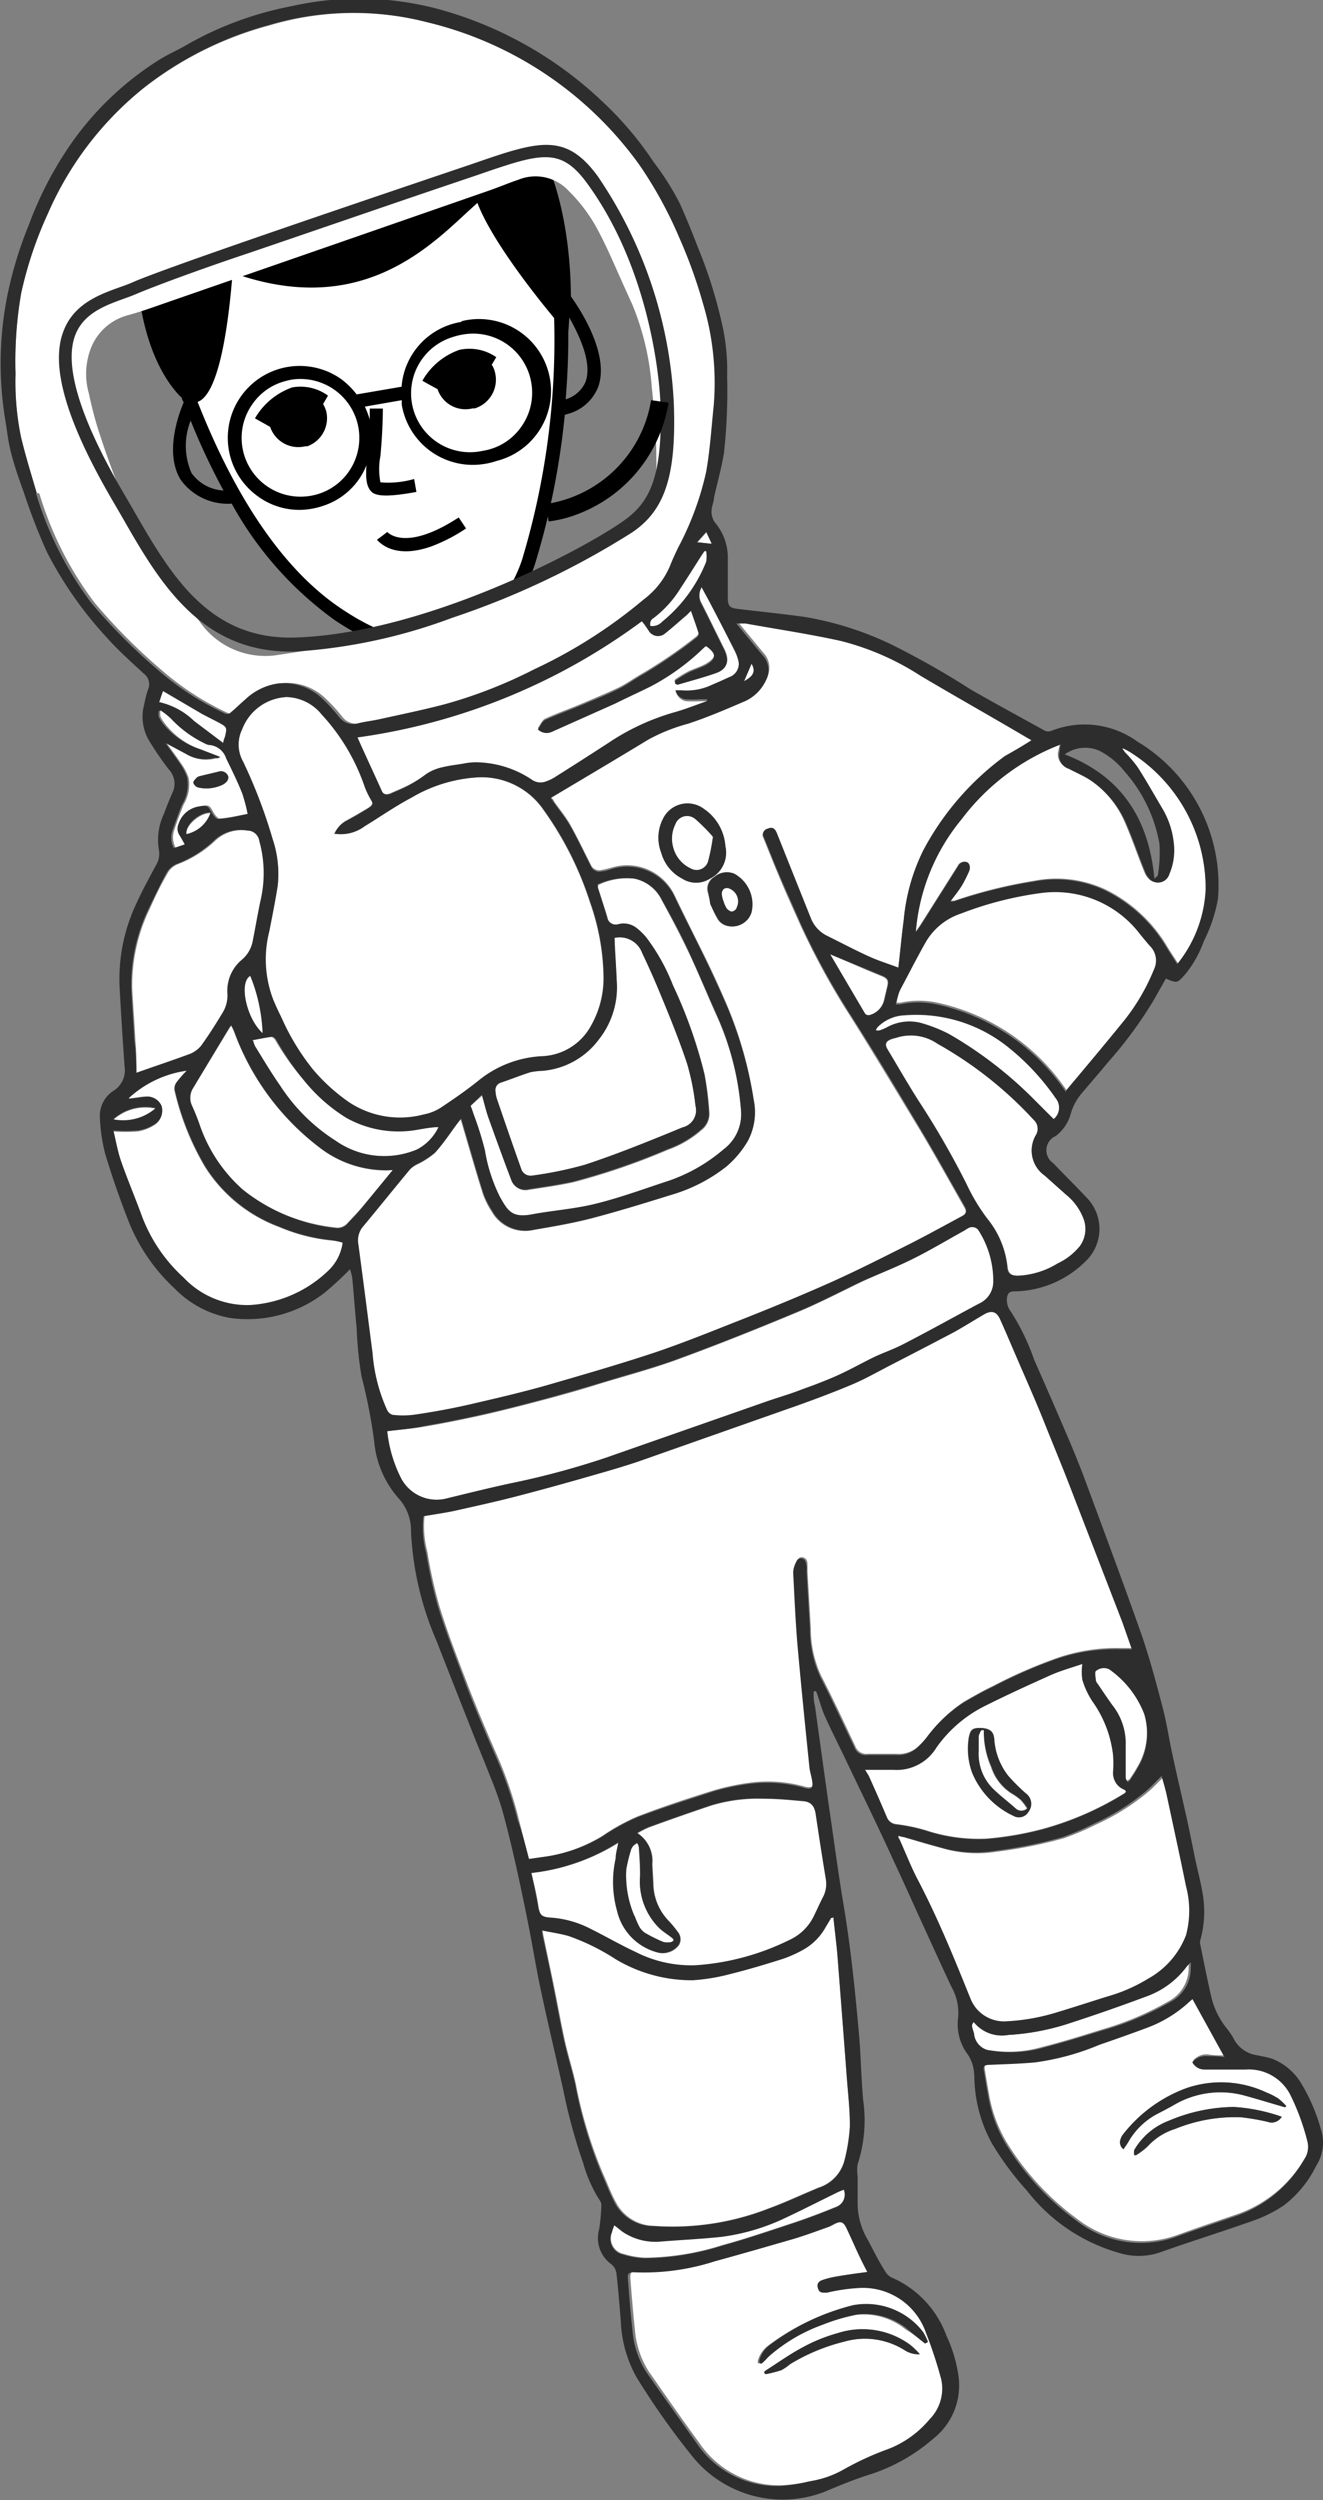 <svg id="Слой_1" data-name="Слой 1" xmlns="http://www.w3.org/2000/svg" viewBox="0 0 75.71 143.07"><rect x="0" y="0" width="75.71" height="143.07" fill="#808080" stroke="none"/><defs><style>.cls-1{fill:none;stroke:#525252;stroke-miterlimit:10;stroke-width:0.75px;}.cls-2{fill:#fff;}.cls-3{fill:#2d2d2d;}</style></defs><path class="cls-1" d="M32.18,17.86" transform="translate(-14.59 -13.72)"/><path class="cls-2" d="M22.86,27.58S25.59,43.31,33.94,48.9s10.9-3.09,10.9-3.09,4.49-13.21-.29-24.28S20.92,16.36,22.86,27.58Z" transform="translate(-14.59 -13.72)"/><path d="M39.24,45c-2.19.76-3-.33-3.08-.39l.6-.45-.3.23.29-.23s1,1.19,4.09-.83l.42.63A9.51,9.51,0,0,1,39.24,45Z" transform="translate(-14.59 -13.72)"/><path d="M41,32.14a4.07,4.07,0,0,0-3.43,3.71L35,36.29a4.56,4.56,0,0,0-.85-.85,4.11,4.11,0,1,0-4.82,6.67,4,4,0,0,0,3.06.73,4.35,4.35,0,0,0,.71-.18,4,4,0,0,0,2-1.47,3.91,3.91,0,0,0,.46-.85c-.05.78,0,1.24.3,1.53s1.14.26,2.56,0l-.13-.74a5.33,5.33,0,0,1-1.93.19,4,4,0,0,1,0-1.51c.06-.66.13-1.56.14-2.71h-.75c0,.22,0,.42,0,.63a5.4,5.4,0,0,0-.28-.74l2.11-.37c0,.08,0,.16,0,.25a4.12,4.12,0,0,0,4.72,3.4,4.2,4.2,0,0,0,.7-.17,4.12,4.12,0,0,0-2-8Zm-5.89,6.1a3.39,3.39,0,0,1-.59,2.51,3.34,3.34,0,0,1-2.2,1.35,3.37,3.37,0,0,1-3.86-2.79,3.34,3.34,0,0,1,.6-2.5,3.29,3.29,0,0,1,1.62-1.21,4.74,4.74,0,0,1,.57-.15,3.37,3.37,0,0,1,3.86,2.79ZM45,35.66a3.35,3.35,0,0,1-.6,2.51,3.3,3.3,0,0,1-2.19,1.35A3.37,3.37,0,0,1,40.52,33a3.77,3.77,0,0,1,.58-.14A3.37,3.37,0,0,1,45,35.66Z" transform="translate(-14.59 -13.72)"/><path d="M31.31,35.89a4,4,0,0,0-2.13,1.77l.87.49,0,0a1.7,1.7,0,0,0,2,1.11l.12,0a1.71,1.71,0,0,0,1.09-2,2,2,0,0,0-.18-.42l.28-.48A2.67,2.67,0,0,0,31.31,35.89Z" transform="translate(-14.59 -13.72)"/><path d="M40.88,33.74a3.92,3.92,0,0,0-2.12,1.77l.43.24h0l.44.24,0,0a1.68,1.68,0,0,0,2,1.1l.13,0A1.72,1.72,0,0,0,42.91,35h0a1.38,1.38,0,0,0-.18-.41l0,0,.26-.43A2.69,2.69,0,0,0,40.88,33.74Z" transform="translate(-14.59 -13.72)"/><path d="M45,21.29c-3.71-7.08-10.19-7.46-15-5.45s-9.07,7-7.62,11.81c-.06,3.81.85,7,2.51,8.74l.1.08c0,.09.07.18.11.28-.26.61-1.13,2.89-.16,4.44a3.32,3.32,0,0,0,2.91,1.35,20.17,20.17,0,0,0,5.9,6.67c2.69,1.8,5.1,2.36,7.15,1.64l.06,0c3.12-1.13,4.22-4.77,4.26-4.9a43.76,43.76,0,0,0,1.69-8.49l.2-.06a2.58,2.58,0,0,0,1.72-1.56c.65-1.87-1.07-4.46-1.57-5.16C47.25,28.77,47,24.48,45,21.29ZM25.55,40.79a3.88,3.88,0,0,1-.05-3,38.26,38.26,0,0,0,1.88,4A2.4,2.4,0,0,1,25.55,40.79ZM44.48,45.7s-1,3.42-3.79,4.42l-.06,0c-1.82.64-4,.11-6.48-1.55C30.28,46,27.63,41.12,25.9,36.72h0c1.25-.45,1.78-4.56,2-7.39,7,2.51,10.93-1.15,13.32-3.37l.69-.63c.94,2.49,4.24,6.41,4.39,6.59l0,0A43.57,43.57,0,0,1,44.48,45.7ZM48.1,35.57a1.79,1.79,0,0,1-1.14,1c.1-1.2.16-2.47.15-3.79l0,0,.06-.89C47.78,33,48.48,34.48,48.1,35.57Z" transform="translate(-14.59 -13.72)"/><path class="cls-2" d="M44.86,120.1c-.2-.77-.39-1.53-.58-2.28A22.54,22.54,0,0,0,43,114.09c-.57-1.3-1.12-2.6-1.63-3.92-.58-1.51-1.16-3-1.64-4.56a26.84,26.84,0,0,1-.68-3.08,5.72,5.72,0,0,1-.16-2.11c.56-.1,1.15-.18,1.73-.3,1.2-.27,2.4-.53,3.59-.84,1.49-.38,3-.8,4.47-1.23.84-.24,1.67-.48,2.5-.76q4.26-1.46,8.52-3c1.21-.42,2.42-.87,3.6-1.36.78-.32,1.52-.74,2.27-1.13,1.24-.64,2.48-1.28,3.71-1.93.57-.31,1.13-.66,1.69-1s.72-.17.92.28c.3.66.58,1.33.87,2,.55,1.28,1.11,2.56,1.64,3.85s1,2.47,1.49,3.72c1,2.59,2,5.18,3,7.77.19.49.35,1,.54,1.54-.25,0-.46,0-.66,0a10.34,10.34,0,0,0-3.7.57,28,28,0,0,0-3.64,1.59c-.57.27-1.13.59-1.68.91a8.35,8.35,0,0,0-2.1,2,4.77,4.77,0,0,1-.53.57,1.64,1.64,0,0,1-1.23.41c-.54,0-1.08,0-1.62,0a.68.68,0,0,1-.74-.45c-.64-1.34-1.26-2.69-1.94-4a6.43,6.43,0,0,1-.6-2.73c-.06-1.09-.13-2.19-.19-3.28,0-.11,0-.23,0-.33s0-.33-.15-.4a.28.28,0,0,0-.44.13,1.38,1.38,0,0,0-.18.61c.07,1.37.13,2.73.24,4.09.21,2.36.45,4.72.69,7.07,0,.27.11.53.16.8s0,.48-.43.38a7.82,7.82,0,0,0-3.08-.25,13.27,13.27,0,0,0-2.17.45c-1.46.45-2.91.93-4.34,1.48a11.57,11.57,0,0,0-2,1.1A8.79,8.79,0,0,1,45.61,120Z" transform="translate(-14.59 -13.72)"/><path class="cls-2" d="M73.65,56.06c-.54.35-1.07.65-1.56,1a15.94,15.94,0,0,0-4.66,5.37,11.13,11.13,0,0,0-1.13,4c-.12.9-.2,1.8-.31,2.74-.55-.21-1.11-.38-1.64-.62-.82-.37-1.61-.79-2.42-1.19a1.9,1.9,0,0,1-.94-1L59.08,61.6a2.44,2.44,0,0,0-.1-.24c-.12-.23-.27-.27-.52-.16a.32.32,0,0,0-.19.47c.28.68.55,1.38.84,2.06.41,1,.84,1.94,1.27,2.9a42.39,42.39,0,0,0,2.9,5.29c1.36,2.16,2.67,4.35,4,6.54.85,1.43,1.66,2.89,2.48,4.33.15.26.12.42-.13.56-1,.54-2,1.09-3,1.6-1.56.78-3.13,1.57-4.73,2.29s-3.3,1.41-5,2.08-3.2,1.28-4.82,1.83c-2,.67-4,1.27-6.09,1.85-1.53.44-3.09.8-4.65,1.16-1,.23-2.06.42-3.11.57a5,5,0,0,1-1.22,0,.54.54,0,0,1-.3-.28,9.67,9.67,0,0,1-.83-3.26c-.27-2.07-.53-4.14-.81-6.21a1.26,1.26,0,0,1,.29-1.06c.9-1.08,1.78-2.18,2.68-3.26a1.5,1.5,0,0,1,.43-.3,4.65,4.65,0,0,0,1-.65c.47-.52.86-1.11,1.28-1.68l.2-.25c.43,1.45.83,2.87,1.27,4.27a4.75,4.75,0,0,0,.5,1,2.19,2.19,0,0,0,2.4,1.06c1.11-.19,2.22-.38,3.3-.66,1.52-.4,3-.86,4.52-1.33a9.13,9.13,0,0,0,3.21-1.67A5.64,5.64,0,0,0,57.39,79a3.49,3.49,0,0,0,.33-2.39,22.75,22.75,0,0,0-1.57-5.48c-.43-1-.89-2-1.35-2.92s-1.1-2.2-1.63-3.31a3,3,0,0,0-3.48-1.56c-.22.06-.44.12-.66.16a.52.52,0,0,1-.63-.3c-.39-.77-.76-1.55-1.18-2.3-.27-.47-.62-.89-.93-1.33,0-.08-.11-.15-.19-.26,1.88-1.12,3.74-2.22,5.58-3.34A10.17,10.17,0,0,1,54,55c1.13-.37,2.22-.84,3.31-1.31a2.44,2.44,0,0,0,1.16-1.17,1.24,1.24,0,0,0-.2-1.45l-1.49-1.81c.21,0,.37,0,.52,0,1.82.32,3.65.59,5.46,1a15.25,15.25,0,0,1,4.57,2c2,1.19,4,2.35,6.07,3.53ZM52.43,62.52A2.38,2.38,0,0,0,53.63,64a1.48,1.48,0,0,0,1.59,0,1.66,1.66,0,0,0,.88-1.86A2.82,2.82,0,0,0,54.86,60a1.56,1.56,0,0,0-2.35.66A2.36,2.36,0,0,0,52.43,62.52Zm2.8,2.92c.14.29.24.53.36.77a.87.87,0,0,0,.63.5,1.15,1.15,0,0,0,1.34-.78,2,2,0,0,0-1-2.22,1.09,1.09,0,0,0-1.11.19.77.77,0,0,0-.38.82C55.15,65,55.2,65.24,55.23,65.44Z" transform="translate(-14.59 -13.72)"/><path class="cls-2" d="M16.69,41.93c-.31-1.06-.64-2.12-.9-3.19a15.68,15.68,0,0,1-.31-3.62,22.87,22.87,0,0,1,.32-4.6,22.32,22.32,0,0,1,1.54-4.59,18.84,18.84,0,0,1,5.48-7.17A20.05,20.05,0,0,1,30,15.18,16.92,16.92,0,0,1,39.07,15a21,21,0,0,1,12.16,8.15,23.76,23.76,0,0,1,2.28,4.17,28,28,0,0,1,1.35,3.75A15.74,15.74,0,0,1,55.47,37c-.13,1.25-.21,2.52-.43,3.76a17,17,0,0,1-1.46,4.33c-.17.36-.34.72-.48,1.08A4.67,4.67,0,0,1,51.61,48a28.28,28.28,0,0,1-6.27,4,27,27,0,0,1-5.12,2c-1.26.33-2.53.59-3.8.87-.41.09-.83.13-1.23.24a1,1,0,0,1-1-.36,9.85,9.85,0,0,0-1-1.09,3.17,3.17,0,0,0-2.63-.83,3.43,3.43,0,0,0-1.77.91c-.28.24-.55.51-.84.75a.32.32,0,0,1-.26.06,16,16,0,0,1-3.38-2.09,33.13,33.13,0,0,1-4.3-4.24,19.73,19.73,0,0,1-3.11-6.07,1.59,1.59,0,0,0-.07-.2Zm23.56,7.24a35.26,35.26,0,0,0,5.08-2.1c1.44-.73,2.84-1.55,4.23-2.4A5.06,5.06,0,0,0,52.15,40c0-1.37-.11-2.74-.26-4.1a15.23,15.23,0,0,0-1.13-4.79c-.17-.36-.33-.73-.5-1.1-.45-1-.87-2-1.36-2.94a9.27,9.27,0,0,0-1.78-2.44A2.58,2.58,0,0,0,44.27,24c-.54.18-1.08.41-1.62.6l-8.17,2.84-10,3.47c-.87.3-1.73.62-2.61.86a3.12,3.12,0,0,0-2.06,1.83,4.08,4.08,0,0,0-.13,2.65,21.11,21.11,0,0,0,.66,2.45c.37,1.13.78,2.25,1.24,3.36.28.7.67,1.36,1,2a10.52,10.52,0,0,0,.62,1.26C24.12,46.68,25,48,26,49.27a4.57,4.57,0,0,0,4.55,1.92c1.11-.16,2.22-.35,3.33-.54.88-.15,1.78-.28,2.65-.48C37.74,49.87,39,49.5,40.25,49.17Z" transform="translate(-14.59 -13.72)"/><path class="cls-2" d="M33.75,61.43A2.27,2.27,0,0,0,35.43,61c.9-.55,1.77-1.16,2.7-1.65A8.4,8.4,0,0,1,42,58.2a4.3,4.3,0,0,1,3.69,1.88,19.05,19.05,0,0,1,2.66,5.29,13.36,13.36,0,0,1,.77,4.25,5.53,5.53,0,0,1-.72,2.81,3.35,3.35,0,0,1-2.83,1.75,6.23,6.23,0,0,0-3.62,1.4c-.7.55-1.44,1.07-2.19,1.57a2.77,2.77,0,0,1-.93.36,5.29,5.29,0,0,1-4.29-.7A10.65,10.65,0,0,1,32.47,75a13.34,13.34,0,0,1-1.82-3c-.16-.34-.32-.68-.46-1A6.46,6.46,0,0,1,30,67c.17-.87.34-1.73.48-2.6a6.25,6.25,0,0,0-.29-2.68,29.28,29.28,0,0,0-1.69-4.43,2,2,0,0,1-.05-1.86A2.86,2.86,0,0,1,31,53.6a2.67,2.67,0,0,1,2,1,11.59,11.59,0,0,1,2.49,4.1,4.89,4.89,0,0,0,.35.73c.1.2.07.36-.17.51s-.79.47-1.19.69A1.47,1.47,0,0,0,33.75,61.43Z" transform="translate(-14.59 -13.72)"/><path class="cls-2" d="M62.28,123.42c.07.69.16,1.39.22,2.09q.28,3.58.55,7.16c.07.91.18,1.81.17,2.71a10.19,10.19,0,0,1-.32,2,2.22,2.22,0,0,1-1.44,1.51c-1,.4-1.9.84-2.88,1.2a15.11,15.11,0,0,1-6.59,1,2.5,2.5,0,0,1-2.12-1.29c-.31-.55-.53-1.16-.79-1.74A25.45,25.45,0,0,1,47.55,133c-.19-.88-.47-1.74-.66-2.62s-.4-2.05-.61-3.07-.38-1.81-.57-2.72a4,4,0,0,1-.07-.42c.54.11,1,.18,1.53.32a12.53,12.53,0,0,1,2.65,1.3A8.47,8.47,0,0,0,54.28,127a11.28,11.28,0,0,0,2.08-.34c1-.26,2.09-.58,3.12-.9a7.28,7.28,0,0,0,1.14-.52,3.27,3.27,0,0,0,1.25-1.28l.32-.53Z" transform="translate(-14.59 -13.72)"/><path class="cls-2" d="M64.33,143.72c-.6.08-1.18.15-1.75.24a4.67,4.67,0,0,0-.74.17c-.3.08-.38.24-.3.5s.19.29.51.24a10.58,10.58,0,0,1,1.85-.27,3.81,3.81,0,0,1,3.82,2.57,24.87,24.87,0,0,1,.87,2.65,2.5,2.5,0,0,1-.67,2.3,5.82,5.82,0,0,1-2.45,1.73A16.23,16.23,0,0,0,63,155a5.92,5.92,0,0,1-2,.69,8.94,8.94,0,0,1-1.7.25,5.51,5.51,0,0,1-4.7-2.44c-1-1.36-1.93-2.71-2.88-4.07a5.19,5.19,0,0,1-.8-2.44c-.11-1-.18-1.95-.26-2.92,0-.28.06-.38.33-.36a13.08,13.08,0,0,0,4.61-.62c1.52-.42,3-.85,4.54-1.29.66-.2,1.3-.44,1.95-.67.14-.05.26-.14.4-.2.35-.15.5-.11.67.24.27.56.51,1.13.78,1.69C64,143.13,64.17,143.41,64.33,143.72Zm3.2,4.11.08-.06a3.77,3.77,0,0,0-.28-.57,4.11,4.11,0,0,0-4-1.54,13.33,13.33,0,0,0-4.8,2.3,1.61,1.61,0,0,0-.57.84.43.43,0,0,0,0,.16c.06,0,.14,0,.18,0s.25-.26.39-.39a9.58,9.58,0,0,1,3.05-1.79,11.21,11.21,0,0,1,2-.59,3.83,3.83,0,0,1,2.86.85C66.84,147.27,67.19,147.56,67.53,147.83Zm-.3.61-.1-.13a4.27,4.27,0,0,0-.44-.41,4.59,4.59,0,0,0-4.13-.67,9.35,9.35,0,0,0-2,.81c-.74.39-1.43.89-2.14,1.34a.17.17,0,0,0-.07.12s.06.08.08.08a7,7,0,0,0,.9-.23,3.08,3.08,0,0,0,.49-.34,11,11,0,0,1,3.1-1.29,4.28,4.28,0,0,1,3.48.5A1.42,1.42,0,0,0,67.23,148.44Z" transform="translate(-14.59 -13.72)"/><path class="cls-2" d="M82.92,128.07l1.79,3.27c-.36,0-.67,0-1-.06a1,1,0,0,0-.84.35.78.78,0,0,0,.7.42c.78,0,1.57,0,2.35,0a2.66,2.66,0,0,1,2.58,1.49,13.26,13.26,0,0,1,.95,2.6,1.3,1.3,0,0,1-.19,1.08,7.21,7.21,0,0,1-3.77,3.17c-1.16.4-2.33.79-3.48,1.21a6,6,0,0,1-5.77-.9,15.29,15.29,0,0,1-4.06-4.42,7.94,7.94,0,0,1-1-2.78c-.09-.47-.16-.94-.24-1.41,0-.24,0-.3.37-.31.86,0,1.72-.06,2.57-.14a14.44,14.44,0,0,0,3.66-1c.89-.31,1.78-.62,2.66-.95a7.28,7.28,0,0,0,2.55-1.56Zm5.21,6.24.07-.07a3.27,3.27,0,0,0-.47-.44,3.83,3.83,0,0,0-.67-.34,6.1,6.1,0,0,0-4.54-.26,8.14,8.14,0,0,0-3.67,2.67.75.75,0,0,0-.13.25.5.5,0,0,0,.16.59c.1-.14.19-.27.27-.4a4.11,4.11,0,0,1,1.66-1.62c.31-.16.62-.32.92-.49a5.24,5.24,0,0,1,4.09-.56C86.59,133.85,87.36,134.09,88.13,134.31Zm-.19.54a10.13,10.13,0,0,0-2.73-.56,9.76,9.76,0,0,0-3.69.78,3.89,3.89,0,0,0-2,1.69,1.35,1.35,0,0,0,0,.29l.1,0a4.09,4.09,0,0,0,.66-.5,3.54,3.54,0,0,1,1.57-1,9.08,9.08,0,0,1,3.78-.67,13.41,13.41,0,0,1,1.52.26A.67.67,0,0,0,87.94,134.85Z" transform="translate(-14.59 -13.72)"/><path class="cls-2" d="M36.75,95.62c.71-.09,1.43-.14,2.14-.26,1.1-.19,2.2-.41,3.28-.65s2.41-.58,3.61-.9S48,93.2,49,92.88c1.49-.45,3-.85,4.45-1.39,2.29-.84,4.56-1.75,6.81-2.69,1.27-.53,2.48-1.17,3.72-1.76,1-.46,1.95-.88,2.91-1.37s1.87-1,2.81-1.55L70,84a.45.45,0,0,1,.63.15,5.37,5.37,0,0,1,.87,3,1.38,1.38,0,0,1-.82,1.23c-1.44.77-2.87,1.57-4.33,2.32-.59.31-1.23.53-1.84.82s-1.35.69-2,1S61,93,60.3,93.3s-1.21.4-1.81.61l-9.2,3.22a46.25,46.25,0,0,1-5.46,1.47c-1.21.26-2.41.56-3.61.85a2.3,2.3,0,0,1-2.72-1.22A7.7,7.7,0,0,1,36.75,95.62Z" transform="translate(-14.59 -13.72)"/><path class="cls-2" d="M66,118.77c.18,0,.32.08.46.13.65.19,1.3.39,2,.57a7.07,7.07,0,0,0,3.2.21,26.11,26.11,0,0,0,3.82-.77,15.47,15.47,0,0,0,1.83-.78,12.94,12.94,0,0,0,3-1.88c.3-.26.57-.55.87-.85.11.38.22.75.3,1.12.37,1.73.75,3.46,1.1,5.19a5.43,5.43,0,0,1,0,2.8A4.81,4.81,0,0,1,80.3,127,9.25,9.25,0,0,1,78,128c-1,.31-2,.64-3,.94a11.75,11.75,0,0,1-2.88.5,2.06,2.06,0,0,1-2-1.27c-1-2.28-1.9-4.58-3-6.78-.41-.77-.72-1.59-1.08-2.38C66,118.91,66,118.86,66,118.77Z" transform="translate(-14.59 -13.72)"/><path class="cls-2" d="M45,120.9a11.75,11.75,0,0,0,5-1.73c0,.33-.1.62-.15.92a6.14,6.14,0,0,0,.08,3,3.19,3.19,0,0,0,2.39,2.39,1.17,1.17,0,0,0,1.13-.44.65.65,0,0,0-.06-.76,6.21,6.21,0,0,0-.52-.63,3.13,3.13,0,0,1-.88-2.15l-.06-1.09a1.89,1.89,0,0,0-.85-1.78,5.28,5.28,0,0,1,.67-.34c1.18-.43,2.35-.84,3.54-1.24a9.18,9.18,0,0,1,3-.39c.76,0,1.51.07,2.26.14.49,0,.68.29.75.77q.27,1.83.57,3.66a1.63,1.63,0,0,1-.12,1c-.21.4-.39.82-.59,1.22a2.88,2.88,0,0,1-1.38,1.31,14.24,14.24,0,0,1-5.35,1.44,7,7,0,0,1-3.46-.77c-.88-.41-1.72-.9-2.59-1.33a5.77,5.77,0,0,0-2.3-.63c-.48,0-.59-.18-.67-.64C45.31,122.17,45.16,121.54,45,120.9Z" transform="translate(-14.59 -13.72)"/><path class="cls-2" d="M75.62,76.1a12,12,0,0,0-7.38-5,4.94,4.94,0,0,0-2.13,0l-.21,0a3.91,3.91,0,0,1,.21-.77c.49-.95,1-1.89,1.51-2.82a3.66,3.66,0,0,1,2-1.61,19.92,19.92,0,0,1,4.7-1.14,6.1,6.1,0,0,1,5.55,2.37c.19.23.38.47.59.7a1.17,1.17,0,0,1,.2,1.33,11.76,11.76,0,0,1-1.81,3.05C77.77,73.54,76.71,74.8,75.62,76.1Z" transform="translate(-14.59 -13.72)"/><path class="cls-2" d="M78.84,56.54a3.65,3.65,0,0,1,.53.25,9.23,9.23,0,0,1,4.21,7.78A7.33,7.33,0,0,1,82,68.84c-.21-.32-.4-.61-.58-.9a8.43,8.43,0,0,0-3.54-3.31,6.63,6.63,0,0,0-4.11-.51,27.77,27.77,0,0,0-4.57,1.14l-.19,0c.24-.32.46-.59.64-.88A6.52,6.52,0,0,0,70,63.6c.11-.23,0-.5-.13-.55a.41.41,0,0,0-.48.22l-2.06,3.26a6.3,6.3,0,0,1-.37.53,11.56,11.56,0,0,1,2.6-6.53,12.84,12.84,0,0,1,5.67-4.27c0,.16-.05.28-.07.4a.81.81,0,0,0,.53,1c.4.21.82.39,1.2.63A5.68,5.68,0,0,1,79,60.88c.39.9.7,1.83,1.07,2.73a1.16,1.16,0,0,0,.32.46.68.68,0,0,0,1.06-.35,3.46,3.46,0,0,0,.25-1.8,4.82,4.82,0,0,0-.68-2c-.46-.78-.9-1.56-1.38-2.31a7,7,0,0,0-.71-.84l-.15-.2Z" transform="translate(-14.59 -13.72)"/><path class="cls-2" d="M51.32,49.27c.16.19.27.36.42.51a.62.62,0,0,0,.91.11c.41-.3.79-.65,1.18-1,.09-.07.17-.17.3-.29.16.46.32.89.45,1.33,0,0-.07.14-.12.19a27.32,27.32,0,0,1-3.17,2.17c-.42.24-.82.53-1.25.75-.67.32-1.35.6-2,.88s-1.52.59-2.25.92c-.18.09-.28.35-.42.54a.71.71,0,0,0,.78.15l3.63-1.62c.7-.31,1.39-.62,2.07-1a13.07,13.07,0,0,0,3-2.18l.11-.1.06,0c.59.44.58.71-.05,1.08-.31.17-.66.27-1,.43a8.38,8.38,0,0,0-.75.46s-.06.13,0,.15a.23.23,0,0,0,.17.07c.74-.22,1.48-.41,2.2-.67s.75-.7.43-1.35c-.45-.89-.88-1.8-1.34-2.69a1,1,0,0,1,.06-.86l.44.81L56.64,51a2.7,2.7,0,0,1,.2.54.82.82,0,0,1-.55,1c-.38.18-.78.35-1.17.52a3.4,3.4,0,0,1-1.51.27l-.33,0a.71.71,0,0,0,.6.52,6.77,6.77,0,0,0,.78,0l.43,0,0,.1c-.64.22-1.28.48-1.94.66a13.3,13.3,0,0,0-3.7,1.73c-1,.65-2,1.29-3,1.92a2.44,2.44,0,0,1-.56.28.86.86,0,0,1-.82-.09,5.84,5.84,0,0,0-3.28-1,4.43,4.43,0,0,0-.72.09c-.37.06-.74.1-1.1.19A2.65,2.65,0,0,0,39,58a7,7,0,0,1-1.52.87l-.57.25c-.2.08-.4.07-.5-.14-.47-1-.92-2-1.4-3.1A35.47,35.47,0,0,0,51.32,49.27Z" transform="translate(-14.59 -13.72)"/><path class="cls-2" d="M76.53,108.94a3.1,3.1,0,0,0,0,.88,4.68,4.68,0,0,0,.58,1.24,6.58,6.58,0,0,1,1.18,3.09,7.38,7.38,0,0,1,0,.94,1,1,0,0,0,.6,1c.19.08.17.18,0,.27a17.73,17.73,0,0,1-4.58,2,18.27,18.27,0,0,1-3.29.57,9.64,9.64,0,0,1-3.45-.48,10.44,10.44,0,0,0-1.68-.35.64.64,0,0,1-.55-.41c-.34-.76-.68-1.53-1-2.29-.06-.14-.16-.27-.25-.43.56,0,1.11,0,1.65,0a2.65,2.65,0,0,0,2.44-1.26A7.5,7.5,0,0,1,71,111.3c1.22-.61,2.47-1.18,3.72-1.74C75.33,109.31,75.94,109.14,76.53,108.94Zm-6.31,6.22a4.71,4.71,0,0,0,2.34,2.46.63.63,0,0,0,.87-.23.74.74,0,0,0-.16-1.06,11.33,11.33,0,0,1-1-1,3.79,3.79,0,0,1-.8-2.12c0-.43-.26-.6-.76-.61s-.6.09-.69.55A4,4,0,0,0,70.22,115.16Z" transform="translate(-14.59 -13.72)"/><path class="cls-2" d="M49.76,67.39a1.37,1.37,0,0,1,1.58.85c.35.74.69,1.49,1,2.25.54,1.35,1.11,2.7,1.57,4.08A13.9,13.9,0,0,1,54.39,77a1,1,0,0,1-.74,1.25c-1.85.73-3.69,1.5-5.57,2.14A22.44,22.44,0,0,1,45,81a.57.57,0,0,1-.58-.36c-.48-1.35-.95-2.71-1.41-4.06a1.63,1.63,0,0,1-.08-.43.44.44,0,0,1,.32-.51c.56-.19,1.11-.41,1.67-.59a4.06,4.06,0,0,1,.7-.08,4.49,4.49,0,0,0,3.21-1.79,4.82,4.82,0,0,0,1-3.4C49.86,69,49.8,68.2,49.76,67.39Z" transform="translate(-14.59 -13.72)"/><path class="cls-2" d="M34.2,84.83a2.72,2.72,0,0,1-.82,1.63,7.08,7.08,0,0,1-4.53,2,5,5,0,0,1-3.78-1.57,9.08,9.08,0,0,1-2.44-3.66c-.37-1-.79-2-1.14-3-.2-.58-.3-1.19-.44-1.76a9.47,9.47,0,0,0,1.41,0,2.39,2.39,0,0,0,.92-.34A.93.93,0,0,0,23.81,77a.88.88,0,0,0-.91-.53c-.26,0-.51.06-.77.09a.31.31,0,0,1-.21,0A6.21,6.21,0,0,1,25.26,75a6.44,6.44,0,0,0-.6.69.61.61,0,0,0-.09.44,15.36,15.36,0,0,0,1.74,4.36,8.5,8.5,0,0,0,4.25,3.45,10.16,10.16,0,0,0,3,.77A3.56,3.56,0,0,1,34.2,84.83Z" transform="translate(-14.59 -13.72)"/><path class="cls-2" d="M22.4,75.11c0-.64,0-1.23-.06-1.82-.05-1-.13-2-.18-3a10,10,0,0,1,1-4.56c.3-.68.62-1.35,1-2a1.19,1.19,0,0,1,.57-.54,6.45,6.45,0,0,0,2.2-1.38,2.2,2.2,0,0,1,1.86-.55.71.71,0,0,1,.7.61,6.91,6.91,0,0,1,.06,3.44c-.16.76-.29,1.53-.44,2.29a1.84,1.84,0,0,1-.62,1.06,2.31,2.31,0,0,0-.83,1.9,1.89,1.89,0,0,1-.24,1.08c-.4.66-.81,1.32-1.27,1.95a1.6,1.6,0,0,1-.69.48C24.44,74.42,23.44,74.75,22.4,75.11Z" transform="translate(-14.59 -13.72)"/><path class="cls-2" d="M65.81,73.13a2.69,2.69,0,0,1,2.43.31,22.28,22.28,0,0,1,5.5,4.35.69.69,0,0,1,.14.86,1.75,1.75,0,0,0,.5,2.34l1.23,1.1a3.27,3.27,0,0,1,1,1.37,1.67,1.67,0,0,1-.2,1.57,3.62,3.62,0,0,1-1.28,1,4.72,4.72,0,0,1-2.25.7c-.41,0-.58-.12-.63-.53a5.23,5.23,0,0,0-1.12-2.7,10.84,10.84,0,0,1-1.21-2,48.24,48.24,0,0,0-2.72-4.73c-.64-1-1.21-2-1.81-3-.17-.29-.1-.46.22-.58Z" transform="translate(-14.59 -13.72)"/><path class="cls-2" d="M41.52,77l.67-.59c.14.47.24.93.4,1.37.42,1.17.84,2.33,1.28,3.49a.84.84,0,0,0,1,.54c.85-.13,1.69-.25,2.53-.43a39,39,0,0,0,5.42-1.86,5.86,5.86,0,0,0,1.9-1.11,1.16,1.16,0,0,0,.47-1,17.86,17.86,0,0,0-.27-2.2,27.14,27.14,0,0,0-1.81-5.1,11.25,11.25,0,0,0-1.51-2.71,3.47,3.47,0,0,0-.62-.59,1.2,1.2,0,0,0-1-.16.5.5,0,0,1-.62-.41c-.17-.57-.36-1.14-.54-1.71,0,0,0-.09,0-.16A3.85,3.85,0,0,1,50.9,64a2.27,2.27,0,0,1,1.55,1.23c.55,1,1.07,2,1.55,3s1,2.28,1.51,3.42A16.31,16.31,0,0,1,57,77.32a2.51,2.51,0,0,1-1,2.17,9.62,9.62,0,0,1-3.15,1.81c-1.38.45-2.76,1-4.17,1.31-1.19.3-2.44.4-3.66.61s-1.39-.25-1.83-1a9.27,9.27,0,0,1-.86-2.67,19.08,19.08,0,0,0-.65-2.07C41.64,77.29,41.58,77.14,41.52,77Z" transform="translate(-14.59 -13.72)"/><path class="cls-2" d="M37.08,80.66c-.61.74-1.18,1.44-1.77,2.13-.26.31-.55.61-.83.91a.75.75,0,0,1-.68.26,10.31,10.31,0,0,1-5.32-2.15,8.73,8.73,0,0,1-2.42-3.58A12.69,12.69,0,0,0,25.58,77,1.05,1.05,0,0,1,25.63,76l2.11-3.47.08-.1a3.17,3.17,0,0,1,.18.38,14.62,14.62,0,0,0,4.88,6.59,6.22,6.22,0,0,0,3.93,1.3Z" transform="translate(-14.59 -13.72)"/><path class="cls-2" d="M29,73.25c.39-.07.73-.15,1.09-.2.08,0,.2.1.25.19A15.36,15.36,0,0,0,32,75.56a9.45,9.45,0,0,0,2.45,2.1,6.11,6.11,0,0,0,4.13.67c.37-.06.75-.09,1.14-.14a2.82,2.82,0,0,1-1.24,1.29A4.84,4.84,0,0,1,33.8,79a10.55,10.55,0,0,1-3.23-3.15c-.51-.73-1-1.49-1.43-2.25A1.48,1.48,0,0,1,29,73.25Z" transform="translate(-14.59 -13.72)"/><path class="cls-2" d="M70.28,129.39a2.07,2.07,0,0,0,2,.78,13.78,13.78,0,0,0,3.26-.59q2.3-.74,4.55-1.58a4.94,4.94,0,0,0,2.26-1.73c.06-.08.14-.16.26-.29a1.51,1.51,0,0,1,0,.28,2.16,2.16,0,0,1-1.18,2,17.12,17.12,0,0,1-3.8,1.6c-1.14.36-2.27.71-3.42,1a6.89,6.89,0,0,1-3,.18,1.07,1.07,0,0,1-1-1C70.13,129.59,70.13,129.59,70.28,129.39Z" transform="translate(-14.59 -13.72)"/><path class="cls-2" d="M24.13,56.27l1.17.63a2.14,2.14,0,0,0,1.64.22l.15,0,.12-.07-1.12-.43A4.52,4.52,0,0,1,24,55.09a2.14,2.14,0,0,1-.23-.38,1,1,0,0,1,0-.3l.09-.07a4.61,4.61,0,0,1,.6.47,6.53,6.53,0,0,0,2,1.46.7.7,0,0,0,.17.06,1.1,1.1,0,0,1,1,.77c.31.68.64,1.35.92,2a9.66,9.66,0,0,1,.31,1.18c-.6.11-1.15.23-1.7.28-.12,0-.29-.24-.38-.4-.18-.34-.24-.39-.63-.32a1.45,1.45,0,0,0-1.24,1,.67.67,0,0,0,.06.67c.1.16.19.33.29.51l-.62.21a1.25,1.25,0,0,1-.08-1c.16-.5.35-1,.54-1.47a2.24,2.24,0,0,0,.29-1.51,2.83,2.83,0,0,0-.34-.7c-.28-.43-.59-.83-.88-1.25Zm1.95,1.85a.55.55,0,0,0-.2.08c-.09.09-.22.21-.22.31a.43.43,0,0,0,.26.27,2.15,2.15,0,0,0,1.43-.16c.17-.1.35-.23.31-.46a.44.44,0,0,0-.57-.28Z" transform="translate(-14.59 -13.72)"/><path class="cls-2" d="M74.89,77.76c-.39-.38-.77-.78-1.17-1.15a23.06,23.06,0,0,0-4.82-3.7,8.5,8.5,0,0,0-1.67-.65,2.67,2.67,0,0,0-1.93.29,3.88,3.88,0,0,1-.36.15.62.62,0,0,1-.23,0,.69.69,0,0,1,.1-.19,2.3,2.3,0,0,1,1.54-.68A8.41,8.41,0,0,1,72.1,73.5,13.59,13.59,0,0,1,75,76.56.85.85,0,0,1,74.89,77.76Z" transform="translate(-14.59 -13.72)"/><path class="cls-2" d="M49.74,141.06l.5.33a3.36,3.36,0,0,0,2.11.57c1.2-.1,2.4-.15,3.59-.28a12.11,12.11,0,0,0,3.58-1.06c1-.45,2-1,3-1.47a3.2,3.2,0,0,1,.39-.16.78.78,0,0,1-.45,1c-.79.32-1.59.63-2.4.9-1.37.45-2.73.92-4.12,1.3a15.09,15.09,0,0,1-4.42.72,4.66,4.66,0,0,1-1.23-.21.91.91,0,0,1-.66-1.27C49.63,141.34,49.69,141.21,49.74,141.06Z" transform="translate(-14.59 -13.72)"/><path class="cls-2" d="M80.07,111.8a3.79,3.79,0,0,1-.38,3,8,8,0,0,1-.43.69c0,.06-.13.09-.19.14s-.09-.15-.09-.23c0-.61,0-1.23,0-1.85a3.49,3.49,0,0,0-.74-2.26c-.3-.41-.58-.84-.87-1.26a.41.41,0,0,1-.1-.21c0-.17,0-.4,0-.51a.7.7,0,0,1,.77-.1A5.59,5.59,0,0,1,80.07,111.8Z" transform="translate(-14.59 -13.72)"/><path class="cls-2" d="M62.1,68.33l2.13.92.87.36c.28.13.32.25.26.54l-.18.76a1.19,1.19,0,0,1-.89.93.27.27,0,0,1-.23-.08l-2-3.4Z" transform="translate(-14.59 -13.72)"/><path class="cls-2" d="M50.9,123.37a5.84,5.84,0,0,1-.47-2.68,9.32,9.32,0,0,1,.28-1.13.67.67,0,0,1,.12-.2,1.12,1.12,0,0,1,.22-.16.62.62,0,0,1,.1.24c0,.54.08,1.09.07,1.64a3.76,3.76,0,0,0,1.11,3c.22.2.48.36.71.54,0,0,.11.09.1.12a.21.21,0,0,1-.13.13,1.13,1.13,0,0,1-.45,0,8.53,8.53,0,0,1-1.05-.52,1,1,0,0,1-.34-.37A4.72,4.72,0,0,1,50.9,123.37Z" transform="translate(-14.59 -13.72)"/><path class="cls-2" d="M23.7,53.9l.2-.64,2.2,1.29c.36.2.73.38,1.09.57s.38.27.29.65c0,.15-.08.3-.13.47L25.68,55A4.15,4.15,0,0,0,23.7,53.9Z" transform="translate(-14.59 -13.72)"/><path class="cls-2" d="M51.81,49.54a.39.39,0,0,1,.19-.46,6.22,6.22,0,0,0,1.55-1.72c.41-.62.81-1.26,1.21-1.89l.16-.23.1,0a1.75,1.75,0,0,1,0,.61,8.44,8.44,0,0,1-2.52,3.44A.75.75,0,0,1,51.81,49.54Z" transform="translate(-14.59 -13.72)"/><path class="cls-2" d="M28.92,69.58a9.69,9.69,0,0,1,.7,3.3C28.68,72,28.24,69.94,28.92,69.58Z" transform="translate(-14.59 -13.72)"/><path class="cls-2" d="M23.47,77.16a2.86,2.86,0,0,1-2.4.65A2.74,2.74,0,0,1,23.47,77.16Z" transform="translate(-14.59 -13.72)"/><path class="cls-2" d="M26.63,60.25a1.88,1.88,0,0,1-1.37,1.24C25.17,61,26,60.25,26.63,60.25Z" transform="translate(-14.59 -13.72)"/><path class="cls-2" d="M55.32,44.84l-.81-.09.53-.59Z" transform="translate(-14.59 -13.72)"/><path class="cls-2" d="M57.17,52.7l.43-1C57.84,52.13,57.72,52.41,57.17,52.7Z" transform="translate(-14.59 -13.72)"/><path class="cls-3" d="M67.53,147.83c-.34-.27-.69-.56-1-.82a3.83,3.83,0,0,0-2.86-.85,11.21,11.21,0,0,0-2,.59,9.58,9.58,0,0,0-3.05,1.79c-.14.13-.25.27-.39.39s-.12,0-.18,0a.43.43,0,0,1,0-.16,1.61,1.61,0,0,1,.57-.84,13.33,13.33,0,0,1,4.8-2.3,4.11,4.11,0,0,1,4,1.54,3.77,3.77,0,0,1,.28.57Z" transform="translate(-14.59 -13.72)"/><path class="cls-3" d="M67.23,148.44a1.42,1.42,0,0,1-.86-.22,4.28,4.28,0,0,0-3.48-.5,11,11,0,0,0-3.1,1.29,3.08,3.08,0,0,1-.49.34,7,7,0,0,1-.9.23s-.09-.06-.08-.08a.17.17,0,0,1,.07-.12c.71-.45,1.4-.95,2.14-1.34a9.35,9.35,0,0,1,2-.81,4.59,4.59,0,0,1,4.13.67,4.27,4.27,0,0,1,.44.41Z" transform="translate(-14.59 -13.72)"/><path class="cls-3" d="M88.13,134.31c-.77-.22-1.54-.46-2.31-.67a5.24,5.24,0,0,0-4.09.56c-.3.17-.61.33-.92.49a4.11,4.11,0,0,0-1.66,1.62c-.08.13-.17.26-.27.4a.5.5,0,0,1-.16-.59.75.75,0,0,1,.13-.25,8.14,8.14,0,0,1,3.67-2.67,6.1,6.1,0,0,1,4.54.26,3.83,3.83,0,0,1,.67.34,3.27,3.27,0,0,1,.47.44Z" transform="translate(-14.59 -13.72)"/><path class="cls-3" d="M87.94,134.85a.67.67,0,0,1-.82.29,13.41,13.41,0,0,0-1.52-.26,9.08,9.08,0,0,0-3.78.67,3.54,3.54,0,0,0-1.57,1,4.09,4.09,0,0,1-.66.5l-.1,0a1.35,1.35,0,0,1,0-.29,3.89,3.89,0,0,1,2-1.69,9.76,9.76,0,0,1,3.69-.78A10.13,10.13,0,0,1,87.94,134.85Z" transform="translate(-14.59 -13.72)"/><path class="cls-3" d="M61.15,110.52c0,.28,0,.56.08.84q.38,2.76.77,5.54c.29,1.95.54,3.91.87,5.86.41,2.46.66,4.92.88,7.4.11,1.25.12,2.52.24,3.77a8.15,8.15,0,0,1-.32,3.64,2.14,2.14,0,0,0,0,.67c0,.5,0,1,0,1.48a4.09,4.09,0,0,0,.59,2.19c.32.61.62,1.22,1,1.81a.87.87,0,0,0,.42.36,5.76,5.76,0,0,1,3.07,3.3,8,8,0,0,1,.7,2.38,3.88,3.88,0,0,1-1.46,3.52,10.38,10.38,0,0,1-3.49,2c-.95.29-1.86.67-2.77,1.05a6.64,6.64,0,0,1-7.61-2.16,42.68,42.68,0,0,1-3.12-4.44,7.14,7.14,0,0,1-.88-3.12c-.08-1-.15-1.9-.26-2.84a.8.8,0,0,0-.3-.49,1.84,1.84,0,0,1-.68-2A11.58,11.58,0,0,0,49,140a.53.53,0,0,0-.09-.37,7.74,7.74,0,0,1-.95-2.14,32,32,0,0,1-1.14-4.19c-.42-1.89-.87-3.76-1.27-5.65-.28-1.29-.48-2.59-.74-3.88-.2-1-.42-2.07-.65-3.1s-.52-2.26-.83-3.38a19.53,19.53,0,0,0-.7-1.94c-.35-.91-.73-1.8-1.08-2.7q-1-2.53-2-5.08a17.81,17.81,0,0,1-1.44-6.21,2.71,2.71,0,0,0-.73-1.92A5.71,5.71,0,0,1,36,96.18a30.83,30.83,0,0,0-.72-3.69A21.18,21.18,0,0,1,35,89.72c-.1-1-.16-1.91-.25-2.86a3.18,3.18,0,0,0-.13-.51,18.88,18.88,0,0,1-1.41,1.31,7.18,7.18,0,0,1-5.45,1.48,5.85,5.85,0,0,1-3.17-1.68,10.51,10.51,0,0,1-2.7-4c-.47-1.21-.9-2.45-1.28-3.71a9.78,9.78,0,0,1-.3-2,1.71,1.71,0,0,1,.79-1.62,1.38,1.38,0,0,0,.62-1.37c-.11-1.55-.21-3.09-.29-4.64a10.08,10.08,0,0,1,1-4.77c.33-.73.72-1.43,1.1-2.14a1.25,1.25,0,0,0,.15-.87,3.44,3.44,0,0,1,.27-2c.16-.42.32-.83.5-1.24a1.19,1.19,0,0,0-.2-1.35,18.52,18.52,0,0,1-1.07-1.55,2.69,2.69,0,0,1-.34-2.16,6.38,6.38,0,0,1,.22-.86.75.75,0,0,0-.24-.91c-.73-.68-1.49-1.35-2.15-2.1a22,22,0,0,1-3.39-4.85,35,35,0,0,1-1.35-3.49c-.26-.71-.51-1.43-.7-2.17s-.23-1.28-.34-1.92a19.8,19.8,0,0,1,.14-7.2,22.54,22.54,0,0,1,1.21-3.95,20.72,20.72,0,0,1,2.61-4.92,17.56,17.56,0,0,1,4.87-4.54c.53-.33,1.13-.58,1.67-.91a19.55,19.55,0,0,1,5.9-2.15,17.59,17.59,0,0,1,9.27.43,22.07,22.07,0,0,1,8.47,5A19.45,19.45,0,0,1,52,23a15.36,15.36,0,0,1,1.51,2.4c.36.81.69,1.62,1,2.43a26.72,26.72,0,0,1,1.36,4.26,11.85,11.85,0,0,1,.33,3.14,32.47,32.47,0,0,1-.18,4.41c-.14.86-.38,1.7-.57,2.55,0,.2-.09.39-.12.59a1.06,1.06,0,0,0,.23.91,3.1,3.1,0,0,1,.68,2c0,.72,0,1.44,0,2.16,0,.55.07.66.62.72,1.25.15,2.51.28,3.76.45a18.54,18.54,0,0,1,5,1.59,47.59,47.59,0,0,1,4.51,2.56c1.41.81,2.84,1.58,4.26,2.37a.52.52,0,0,0,.37,0,5.16,5.16,0,0,1,4.91.61,9.58,9.58,0,0,1,4.62,9,8.8,8.8,0,0,1-.81,2.43,6.42,6.42,0,0,1-1.06,1.89c-.46.51-.46.53-1.11.25l-.72,1.27a23.77,23.77,0,0,1-2.57,3.49c-.49.6-1,1.18-1.49,1.76a3.15,3.15,0,0,0-.67,1.23A2.36,2.36,0,0,1,75,78.73a.89.89,0,0,0-.14,1.55c.64.67,1.3,1.32,1.94,2a2.56,2.56,0,0,1-.13,3.66,5.88,5.88,0,0,1-4.06,1.68c-.24,0-.36.11-.39.35a1.06,1.06,0,0,0,.22.81,12.92,12.92,0,0,1,1.33,2.75q.92,2.08,1.82,4.18c.35.81.68,1.62,1,2.45,1.11,3,2.23,6,3.29,9,.48,1.38.86,2.8,1.23,4.22.25.93.38,1.88.59,2.82.25,1.16.52,2.31.78,3.47.19.86.36,1.73.54,2.59.14.65.32,1.3.42,2a6,6,0,0,1-.16,2.48.48.48,0,0,0,0,.26c.2,1,.4,2,.63,3a4.48,4.48,0,0,0,.88,1.79,4.7,4.7,0,0,1,.37.54,1.79,1.79,0,0,0,1.36,1c.29.06.58.11.87.2A3.39,3.39,0,0,1,89.09,133a10.41,10.41,0,0,1,1.09,2.57,2.44,2.44,0,0,1-.26,2.07,6.41,6.41,0,0,1-1.87,2.29,7.9,7.9,0,0,1-1.72.86c-1.8.64-3.62,1.2-5.41,1.84a3.79,3.79,0,0,1-2.33,0,10.18,10.18,0,0,1-5.24-3.56,17,17,0,0,1-2-2.7,8.12,8.12,0,0,1-1-3.7,3,3,0,0,0-.07-.67,2.09,2.09,0,0,0-.3-.7,2.89,2.89,0,0,1-.56-2.13,3,3,0,0,0-.37-1.73c-.6-1.27-1.18-2.55-1.76-3.82s-1.05-2.33-1.59-3.48c-.91-2-1.84-3.88-2.76-5.82-.38-.79-.78-1.58-1.14-2.38-.17-.38-.28-.78-.41-1.17l-.1-.28ZM44.86,120.1l.75-.11a8.79,8.79,0,0,0,3.44-1.17,11.57,11.57,0,0,1,2-1.1c1.43-.55,2.88-1,4.34-1.48a13.27,13.27,0,0,1,2.17-.45,7.82,7.82,0,0,1,3.08.25c.38.1.49,0,.43-.38s-.13-.53-.16-.8c-.24-2.35-.48-4.71-.69-7.07-.11-1.36-.17-2.72-.24-4.09a1.38,1.38,0,0,1,.18-.61.28.28,0,0,1,.44-.13c.1.07.13.25.15.4s0,.22,0,.33c.06,1.09.13,2.19.19,3.28a6.43,6.43,0,0,0,.6,2.73c.68,1.32,1.3,2.67,1.94,4a.68.68,0,0,0,.74.45c.54,0,1.08,0,1.62,0a1.64,1.64,0,0,0,1.23-.41,4.77,4.77,0,0,0,.53-.57,8.35,8.35,0,0,1,2.1-2c.55-.32,1.11-.64,1.68-.91A28,28,0,0,1,75,108.67a10.34,10.34,0,0,1,3.7-.57c.2,0,.41,0,.66,0-.19-.54-.35-1-.54-1.54-1-2.59-2-5.18-3-7.77-.48-1.25-1-2.49-1.49-3.72s-1.09-2.57-1.64-3.85c-.29-.67-.57-1.34-.87-2-.2-.45-.49-.53-.92-.28s-1.12.68-1.69,1c-1.23.65-2.47,1.29-3.71,1.93-.75.39-1.49.81-2.27,1.13-1.18.49-2.39.94-3.6,1.36q-4.26,1.5-8.52,3c-.83.28-1.66.52-2.5.76-1.49.43-3,.85-4.47,1.23-1.19.31-2.39.57-3.59.84-.58.12-1.17.2-1.73.3a5.72,5.72,0,0,0,.16,2.11,26.84,26.84,0,0,0,.68,3.08c.48,1.54,1.06,3,1.64,4.56.51,1.32,1.06,2.62,1.63,3.92a22.54,22.54,0,0,1,1.29,3.73C44.47,118.57,44.66,119.33,44.86,120.1Zm28.79-64-.3-.17c-2-1.18-4.06-2.34-6.07-3.53a15.25,15.25,0,0,0-4.57-2c-1.81-.4-3.64-.67-5.46-1-.15,0-.31,0-.52,0l1.49,1.81a1.24,1.24,0,0,1,.2,1.45,2.44,2.44,0,0,1-1.16,1.17c-1.09.47-2.18.94-3.31,1.31a10.17,10.17,0,0,0-2.27.91c-1.84,1.12-3.7,2.22-5.58,3.34.08.11.14.18.19.26.31.44.66.86.93,1.33.42.75.79,1.53,1.18,2.3a.52.52,0,0,0,.63.3c.22,0,.44-.1.66-.16a3,3,0,0,1,3.48,1.56c.53,1.11,1.09,2.2,1.63,3.31s.92,1.94,1.35,2.92a22.75,22.75,0,0,1,1.57,5.48A3.49,3.49,0,0,1,57.39,79a5.64,5.64,0,0,1-1.21,1.46A9.13,9.13,0,0,1,53,82.09c-1.49.47-3,.93-4.52,1.33-1.08.28-2.19.47-3.3.66A2.19,2.19,0,0,1,42.75,83a4.75,4.75,0,0,1-.5-1c-.44-1.4-.84-2.82-1.27-4.27l-.2.25c-.42.57-.81,1.16-1.28,1.68a4.65,4.65,0,0,1-1,.65,1.5,1.5,0,0,0-.43.3c-.9,1.08-1.78,2.18-2.68,3.26a1.26,1.26,0,0,0-.29,1.06c.28,2.07.54,4.14.81,6.21a9.67,9.67,0,0,0,.83,3.26.54.54,0,0,0,.3.28,5,5,0,0,0,1.22,0c1.05-.15,2.09-.34,3.11-.57,1.56-.36,3.12-.72,4.65-1.16,2-.58,4.08-1.18,6.09-1.85,1.62-.55,3.22-1.2,4.82-1.83s3.33-1.34,5-2.08,3.17-1.51,4.73-2.29c1-.51,2-1.06,3-1.6.25-.14.28-.3.13-.56-.82-1.44-1.63-2.9-2.48-4.33-1.31-2.19-2.62-4.38-4-6.54a42.39,42.39,0,0,1-2.9-5.29c-.43-1-.86-1.93-1.27-2.9-.29-.68-.56-1.38-.84-2.06a.32.32,0,0,1,.19-.47c.25-.11.4-.07.52.16a2.44,2.44,0,0,1,.1.24L61,66.28a1.9,1.9,0,0,0,.94,1c.81.4,1.6.82,2.42,1.19.53.24,1.09.41,1.64.62.11-.94.19-1.84.31-2.74a11.13,11.13,0,0,1,1.13-4,15.94,15.94,0,0,1,4.66-5.37C72.58,56.71,73.11,56.41,73.65,56.06Zm-57-14.13h0a1.59,1.59,0,0,1,.07.2,19.73,19.73,0,0,0,3.11,6.07,33.13,33.13,0,0,0,4.3,4.24,16,16,0,0,0,3.38,2.09.32.32,0,0,0,.26-.06c.29-.24.56-.51.84-.75a3.43,3.43,0,0,1,1.77-.91,3.17,3.17,0,0,1,2.63.83,9.85,9.85,0,0,1,1,1.09,1,1,0,0,0,1,.36c.4-.11.82-.15,1.23-.24,1.27-.28,2.54-.54,3.8-.87a27,27,0,0,0,5.12-2,28.28,28.28,0,0,0,6.27-4,4.67,4.67,0,0,0,1.49-1.89c.14-.36.31-.72.48-1.08A17,17,0,0,0,55,40.72c.22-1.24.3-2.51.43-3.76a15.74,15.74,0,0,0-.61-5.87,28,28,0,0,0-1.35-3.75,23.76,23.76,0,0,0-2.28-4.17A21,21,0,0,0,39.07,15a16.92,16.92,0,0,0-9.12.16,20.05,20.05,0,0,0-7.13,3.58,18.84,18.84,0,0,0-5.48,7.17,22.32,22.32,0,0,0-1.54,4.59,22.87,22.87,0,0,0-.32,4.6,15.68,15.68,0,0,0,.31,3.62C16.05,39.81,16.38,40.87,16.69,41.93Zm17.06,19.5a1.47,1.47,0,0,1,.74-.79c.4-.22.8-.45,1.19-.69s.27-.31.17-.51a4.89,4.89,0,0,1-.35-.73A11.59,11.59,0,0,0,33,54.61a2.67,2.67,0,0,0-2-1,2.86,2.86,0,0,0-2.55,1.84,2,2,0,0,0,.05,1.86,29.28,29.28,0,0,1,1.69,4.43,6.25,6.25,0,0,1,.29,2.68c-.14.87-.31,1.73-.48,2.6a6.46,6.46,0,0,0,.23,3.91c.14.34.3.68.46,1a13.34,13.34,0,0,0,1.82,3,10.65,10.65,0,0,0,2.05,1.86,5.29,5.29,0,0,0,4.29.7,2.77,2.77,0,0,0,.93-.36c.75-.5,1.49-1,2.19-1.57a6.23,6.23,0,0,1,3.62-1.4,3.35,3.35,0,0,0,2.83-1.75,5.53,5.53,0,0,0,.72-2.81,13.36,13.36,0,0,0-.77-4.25,19.05,19.05,0,0,0-2.66-5.29A4.3,4.3,0,0,0,42,58.2a8.4,8.4,0,0,0-3.85,1.16c-.93.49-1.8,1.1-2.7,1.65A2.27,2.27,0,0,1,33.75,61.43Zm28.53,62-.09,0-.32.53a3.27,3.27,0,0,1-1.25,1.28,7.28,7.28,0,0,1-1.14.52c-1,.32-2.07.64-3.12.9a11.28,11.28,0,0,1-2.08.34,8.47,8.47,0,0,1-4.46-1.23,12.53,12.53,0,0,0-2.65-1.3c-.49-.14-1-.21-1.53-.32a4,4,0,0,0,.07.42c.19.91.39,1.81.57,2.72s.38,2,.61,3.07.47,1.74.66,2.62a25.45,25.45,0,0,0,1.53,5.13c.26.58.48,1.19.79,1.74A2.5,2.5,0,0,0,52,141.11a15.11,15.11,0,0,0,6.59-1c1-.36,1.92-.8,2.88-1.2a2.22,2.22,0,0,0,1.44-1.51,10.19,10.19,0,0,0,.32-2c0-.9-.1-1.8-.17-2.71q-.27-3.57-.55-7.16C62.44,124.81,62.35,124.11,62.28,123.42Zm2,20.3c-.16-.31-.31-.59-.44-.87-.27-.56-.51-1.13-.78-1.69-.17-.35-.32-.39-.67-.24-.14.06-.26.15-.4.2-.65.23-1.29.47-1.95.67-1.51.44-3,.87-4.54,1.29a13.08,13.08,0,0,1-4.61.62c-.27,0-.36.08-.33.36.08,1,.15,1.95.26,2.92a5.19,5.19,0,0,0,.8,2.44c.95,1.36,1.92,2.71,2.88,4.07a5.51,5.51,0,0,0,4.7,2.44,8.94,8.94,0,0,0,1.7-.25,5.92,5.92,0,0,0,2-.69,16.23,16.23,0,0,1,2.47-1.14,5.82,5.82,0,0,0,2.45-1.73,2.5,2.5,0,0,0,.67-2.3,24.87,24.87,0,0,0-.87-2.65,3.81,3.81,0,0,0-3.82-2.57,10.58,10.58,0,0,0-1.85.27c-.32,0-.43,0-.51-.24s0-.42.3-.5a4.67,4.67,0,0,1,.74-.17C63.15,143.87,63.73,143.8,64.33,143.72Zm18.59-15.65-.13.11a7.28,7.28,0,0,1-2.55,1.56c-.88.33-1.77.64-2.66.95a14.44,14.44,0,0,1-3.66,1c-.85.08-1.71.1-2.57.14-.33,0-.42.07-.37.31.08.47.15.94.24,1.41a7.94,7.94,0,0,0,1,2.78,15.29,15.29,0,0,0,4.06,4.42,6,6,0,0,0,5.77.9c1.15-.42,2.32-.81,3.48-1.21a7.21,7.21,0,0,0,3.77-3.17,1.3,1.3,0,0,0,.19-1.08,13.26,13.26,0,0,0-.95-2.6,2.66,2.66,0,0,0-2.58-1.49c-.78,0-1.57,0-2.35,0a.78.78,0,0,1-.7-.42,1,1,0,0,1,.84-.35c.32,0,.63,0,1,.06ZM36.75,95.62a7.7,7.7,0,0,0,.75,2.61,2.3,2.3,0,0,0,2.72,1.22c1.2-.29,2.4-.59,3.61-.85a46.25,46.25,0,0,0,5.46-1.47l9.2-3.22c.6-.21,1.21-.39,1.81-.61s1.44-.53,2.14-.84,1.36-.68,2-1,1.25-.51,1.84-.82c1.46-.75,2.89-1.55,4.33-2.32a1.38,1.38,0,0,0,.82-1.23,5.37,5.37,0,0,0-.87-3A.45.45,0,0,0,70,84l-.24.15c-.94.52-1.86,1.07-2.81,1.55S65,86.58,64,87c-1.24.59-2.45,1.23-3.72,1.76-2.25.94-4.52,1.85-6.81,2.69-1.46.54-3,.94-4.45,1.39-1.08.32-2.16.64-3.25.93s-2.4.63-3.61.9-2.18.46-3.28.65C38.18,95.48,37.46,95.53,36.75,95.62ZM66,118.77c0,.09,0,.14.06.19.36.79.67,1.61,1.08,2.38,1.15,2.2,2.08,4.5,3,6.78a2.06,2.06,0,0,0,2,1.27,11.75,11.75,0,0,0,2.88-.5c1-.3,2-.63,3-.94a9.25,9.25,0,0,0,2.27-1,4.81,4.81,0,0,0,2.17-2.49,5.43,5.43,0,0,0,0-2.8c-.35-1.73-.73-3.46-1.1-5.19-.08-.37-.19-.74-.3-1.12-.3.3-.57.59-.87.85a12.94,12.94,0,0,1-3,1.88,15.47,15.47,0,0,1-1.83.78,26.11,26.11,0,0,1-3.82.77,7.07,7.07,0,0,1-3.2-.21c-.66-.18-1.31-.38-2-.57C66.27,118.85,66.13,118.82,66,118.77ZM45,120.9c.13.64.28,1.27.38,1.91.08.46.19.6.67.64a5.77,5.77,0,0,1,2.3.63c.87.43,1.71.92,2.59,1.33a7,7,0,0,0,3.46.77,14.24,14.24,0,0,0,5.35-1.44,2.88,2.88,0,0,0,1.38-1.31c.2-.4.38-.82.59-1.22a1.63,1.63,0,0,0,.12-1q-.3-1.83-.57-3.66c-.07-.48-.26-.72-.75-.77-.75-.07-1.5-.14-2.26-.14a9.18,9.18,0,0,0-3,.39c-1.19.4-2.36.81-3.54,1.24a5.28,5.28,0,0,0-.67.34,1.89,1.89,0,0,1,.85,1.78l.06,1.09a3.13,3.13,0,0,0,.88,2.15,6.21,6.21,0,0,1,.52.63.65.65,0,0,1,.06.76,1.17,1.17,0,0,1-1.13.44,3.19,3.19,0,0,1-2.39-2.39,6.14,6.14,0,0,1-.08-3c0-.3.1-.59.15-.92A11.75,11.75,0,0,1,45,120.9ZM75.62,76.1c1.09-1.3,2.15-2.56,3.19-3.84a11.76,11.76,0,0,0,1.81-3.05,1.17,1.17,0,0,0-.2-1.33c-.21-.23-.4-.47-.59-.7a6.1,6.1,0,0,0-5.55-2.37A19.92,19.92,0,0,0,69.58,66a3.66,3.66,0,0,0-2,1.61c-.53.93-1,1.87-1.51,2.82a3.91,3.91,0,0,0-.21.77l.21,0a4.94,4.94,0,0,1,2.13,0,12,12,0,0,1,7.38,5Zm3.22-19.56,0,.05.15.2a7,7,0,0,1,.71.84c.48.75.92,1.53,1.38,2.31a4.82,4.82,0,0,1,.68,2,3.46,3.46,0,0,1-.25,1.8.68.68,0,0,1-1.06.35,1.16,1.16,0,0,1-.32-.46c-.37-.9-.68-1.83-1.07-2.73a5.68,5.68,0,0,0-2.1-2.55c-.38-.24-.8-.42-1.2-.63a.81.81,0,0,1-.53-1c0-.12,0-.24.07-.4a12.84,12.84,0,0,0-5.67,4.27A11.56,11.56,0,0,0,67,67.06a6.3,6.3,0,0,0,.37-.53l2.06-3.26a.41.41,0,0,1,.48-.22c.17.05.24.32.13.55a6.52,6.52,0,0,1-.43.83c-.18.29-.4.56-.64.88l.19,0a27.77,27.77,0,0,1,4.57-1.14,6.63,6.63,0,0,1,4.11.51,8.43,8.43,0,0,1,3.54,3.31c.18.29.37.58.58.9a7.33,7.33,0,0,0,1.63-4.27,9.23,9.23,0,0,0-4.21-7.78A3.65,3.65,0,0,0,78.84,56.54ZM51.32,49.27a35.47,35.47,0,0,1-16.27,6.65C35.53,57,36,58,36.45,59c.1.21.3.22.5.14l.57-.25A7,7,0,0,0,39,58a2.65,2.65,0,0,1,.93-.38c.36-.09.73-.13,1.1-.19a4.43,4.43,0,0,1,.72-.09,5.84,5.84,0,0,1,3.28,1,.86.86,0,0,0,.82.09,2.44,2.44,0,0,0,.56-.28c1-.63,2-1.27,3-1.92a13.3,13.3,0,0,1,3.7-1.73c.66-.18,1.3-.44,1.94-.66l0-.1-.43,0a6.77,6.77,0,0,1-.78,0,.71.71,0,0,1-.6-.52l.33,0A3.4,3.4,0,0,0,55.12,53c.39-.17.79-.34,1.17-.52a.82.82,0,0,0,.55-1,2.7,2.7,0,0,0-.2-.54l-1.46-2.8-.44-.81a1,1,0,0,0-.06.86c.46.89.89,1.8,1.34,2.69.32.65.2,1.12-.43,1.35s-1.46.45-2.2.67a.23.23,0,0,1-.17-.07s0-.13,0-.15a8.38,8.38,0,0,1,.75-.46c.31-.16.66-.26,1-.43.63-.37.64-.64.05-1.08l-.06,0-.11.1a13.07,13.07,0,0,1-3,2.18c-.68.34-1.37.65-2.07,1l-3.63,1.62a.71.71,0,0,1-.78-.15c.14-.19.24-.45.42-.54.73-.33,1.5-.6,2.25-.92s1.37-.56,2-.88c.43-.22.83-.51,1.25-.75a27.32,27.32,0,0,0,3.17-2.17s.14-.14.12-.19c-.13-.44-.29-.87-.45-1.33-.13.12-.21.22-.3.29-.39.33-.77.68-1.18,1a.62.62,0,0,1-.91-.11C51.59,49.63,51.48,49.46,51.32,49.27Zm25.21,59.67c-.59.2-1.2.37-1.77.62-1.25.56-2.5,1.13-3.72,1.74a7.5,7.5,0,0,0-2.86,2.42A2.65,2.65,0,0,1,65.74,115c-.54,0-1.09,0-1.65,0,.09.16.19.29.25.43.35.76.69,1.53,1,2.29a.64.64,0,0,0,.55.41,10.44,10.44,0,0,1,1.68.35,9.64,9.64,0,0,0,3.45.48,18.27,18.27,0,0,0,3.29-.57,17.73,17.73,0,0,0,4.58-2c.16-.09.18-.19,0-.27a1,1,0,0,1-.6-1,7.38,7.38,0,0,0,0-.94,6.58,6.58,0,0,0-1.18-3.09,4.68,4.68,0,0,1-.58-1.24A3.1,3.1,0,0,1,76.53,108.94ZM49.76,67.39c0,.81.1,1.59.12,2.39a4.82,4.82,0,0,1-1,3.4A4.49,4.49,0,0,1,45.64,75a4.06,4.06,0,0,0-.7.08c-.56.18-1.11.4-1.67.59a.44.44,0,0,0-.32.51,1.63,1.63,0,0,0,.08.43c.46,1.35.93,2.71,1.41,4.06A.57.57,0,0,0,45,81a22.44,22.44,0,0,0,3.06-.63C50,79.73,51.8,79,53.65,78.23A1,1,0,0,0,54.39,77a13.9,13.9,0,0,0-.48-2.41c-.46-1.38-1-2.73-1.57-4.08-.31-.76-.65-1.51-1-2.25A1.37,1.37,0,0,0,49.76,67.39ZM34.2,84.83a3.56,3.56,0,0,0-.61-.14,10.16,10.16,0,0,1-3-.77,8.5,8.5,0,0,1-4.25-3.45,15.36,15.36,0,0,1-1.74-4.36.61.61,0,0,1,.09-.44,6.44,6.44,0,0,1,.6-.69,6.21,6.21,0,0,0-3.34,1.59.31.31,0,0,0,.21,0c.26,0,.51-.07.77-.09a.88.88,0,0,1,.91.53.93.93,0,0,1-.43,1.06,2.39,2.39,0,0,1-.92.34,9.47,9.47,0,0,1-1.41,0c.14.57.24,1.18.44,1.76.35,1,.77,2,1.14,3a9.08,9.08,0,0,0,2.44,3.66,5,5,0,0,0,3.78,1.57,7.08,7.08,0,0,0,4.53-2A2.72,2.72,0,0,0,34.2,84.83ZM22.4,75.11c1-.36,2-.69,3-1.06a1.6,1.6,0,0,0,.69-.48c.46-.63.87-1.29,1.27-1.95a1.89,1.89,0,0,0,.24-1.08,2.31,2.31,0,0,1,.83-1.9,1.84,1.84,0,0,0,.62-1.06c.15-.76.28-1.53.44-2.29a6.91,6.91,0,0,0-.06-3.44.71.71,0,0,0-.7-.61,2.2,2.2,0,0,0-1.86.55,6.45,6.45,0,0,1-2.2,1.38,1.19,1.19,0,0,0-.57.54c-.35.65-.67,1.32-1,2a10,10,0,0,0-1,4.56c.05,1,.13,2,.18,3C22.37,73.88,22.38,74.47,22.4,75.11Zm43.41-2-.22.07c-.32.12-.39.29-.22.58.6,1,1.17,2,1.81,3a48.24,48.24,0,0,1,2.72,4.73,10.84,10.84,0,0,0,1.21,2,5.23,5.23,0,0,1,1.12,2.7c0,.41.22.54.63.53a4.72,4.72,0,0,0,2.25-.7,3.62,3.62,0,0,0,1.28-1,1.67,1.67,0,0,0,.2-1.57,3.27,3.27,0,0,0-1-1.37L74.38,81a1.75,1.75,0,0,1-.5-2.34.69.69,0,0,0-.14-.86,22.28,22.28,0,0,0-5.5-4.35A2.69,2.69,0,0,0,65.81,73.13ZM41.52,77c.06.16.12.31.17.47a19.08,19.08,0,0,1,.65,2.07,9.27,9.27,0,0,0,.86,2.67c.44.78.68,1.22,1.83,1s2.47-.31,3.66-.61c1.41-.35,2.79-.86,4.17-1.31A9.62,9.62,0,0,0,56,79.49a2.51,2.51,0,0,0,1-2.17,16.31,16.31,0,0,0-1.45-5.65c-.5-1.14-1-2.3-1.51-3.42s-1-2-1.55-3A2.27,2.27,0,0,0,50.9,64a3.85,3.85,0,0,0-2.11.33c0,.07,0,.12,0,.16.18.57.37,1.14.54,1.71a.5.5,0,0,0,.62.41,1.2,1.2,0,0,1,1,.16,3.47,3.47,0,0,1,.62.59,11.25,11.25,0,0,1,1.51,2.71,27.14,27.14,0,0,1,1.81,5.1,17.86,17.86,0,0,1,.27,2.2,1.16,1.16,0,0,1-.47,1,5.86,5.86,0,0,1-1.9,1.11,39,39,0,0,1-5.42,1.86c-.84.18-1.68.3-2.53.43a.84.84,0,0,1-1-.54c-.44-1.16-.86-2.32-1.28-3.49-.16-.44-.26-.9-.4-1.37Zm-4.44,3.68h-.27a6.22,6.22,0,0,1-3.93-1.3A14.62,14.62,0,0,1,28,72.76a3.17,3.17,0,0,0-.18-.38l-.08.1L25.63,76A1.05,1.05,0,0,0,25.58,77a12.69,12.69,0,0,1,.48,1.21,8.73,8.73,0,0,0,2.42,3.58A10.31,10.31,0,0,0,33.8,84a.75.75,0,0,0,.68-.26c.28-.3.57-.6.83-.91C35.9,82.1,36.47,81.4,37.08,80.66Zm-8-7.41a1.48,1.48,0,0,0,.11.32c.47.76.92,1.52,1.43,2.25A10.55,10.55,0,0,0,33.8,79a4.84,4.84,0,0,0,4.64.51,2.82,2.82,0,0,0,1.24-1.29c-.39,0-.77.08-1.14.14a6.11,6.11,0,0,1-4.13-.67A9.45,9.45,0,0,1,32,75.56a15.36,15.36,0,0,1-1.59-2.32c-.05-.09-.17-.2-.25-.19C29.76,73.1,29.42,73.18,29,73.25Zm41.25,56.14c-.15.2-.15.2,0,.66a1.07,1.07,0,0,0,1,1,6.89,6.89,0,0,0,3-.18c1.15-.3,2.28-.65,3.42-1a17.12,17.12,0,0,0,3.8-1.6,2.16,2.16,0,0,0,1.18-2,1.51,1.51,0,0,0,0-.28c-.12.13-.2.21-.26.29A4.94,4.94,0,0,1,80.1,128q-2.25.84-4.55,1.58a13.78,13.78,0,0,1-3.26.59A2.07,2.07,0,0,1,70.28,129.39ZM24.13,56.27l-.05,0c.29.42.6.82.88,1.25a2.83,2.83,0,0,1,.34.7A2.24,2.24,0,0,1,25,59.78c-.19.48-.38,1-.54,1.47a1.25,1.25,0,0,0,.08,1l.62-.21c-.1-.18-.19-.35-.29-.51a.67.67,0,0,1-.06-.67,1.45,1.45,0,0,1,1.24-1c.39-.07.45,0,.63.32.09.16.26.41.38.4.55,0,1.1-.17,1.7-.28a9.66,9.66,0,0,0-.31-1.18c-.28-.7-.61-1.37-.92-2a1.1,1.1,0,0,0-1-.77.7.7,0,0,1-.17-.06,6.53,6.53,0,0,1-2-1.46,4.61,4.61,0,0,0-.6-.47l-.09.07a1,1,0,0,0,0,.3,2.14,2.14,0,0,0,.23.38,4.52,4.52,0,0,0,2.14,1.48l1.12.43-.12.07-.15,0a2.14,2.14,0,0,1-1.64-.22ZM74.89,77.76a.85.85,0,0,0,.11-1.2,13.59,13.59,0,0,0-2.9-3.06,8.41,8.41,0,0,0-5.75-1.69,2.3,2.3,0,0,0-1.54.68.69.69,0,0,0-.1.19.62.62,0,0,0,.23,0,3.88,3.88,0,0,0,.36-.15,2.67,2.67,0,0,1,1.93-.29,8.5,8.5,0,0,1,1.67.65,23.06,23.06,0,0,1,4.82,3.7C74.12,77,74.5,77.38,74.89,77.76Zm-25.15,63.3c-.05.15-.11.28-.14.41a.91.91,0,0,0,.66,1.27,4.66,4.66,0,0,0,1.23.21,15.09,15.09,0,0,0,4.42-.72c1.39-.38,2.75-.85,4.12-1.3.81-.27,1.61-.58,2.4-.9a.78.78,0,0,0,.45-1,3.2,3.2,0,0,0-.39.16c-1,.49-2,1-3,1.47a12.11,12.11,0,0,1-3.58,1.06c-1.19.13-2.39.18-3.59.28a3.36,3.36,0,0,1-2.11-.57ZM80.07,111.8a5.59,5.59,0,0,0-2-2.55.7.7,0,0,0-.77.1c-.09.11,0,.34,0,.51a.41.41,0,0,0,.1.21c.29.42.57.85.87,1.26a3.49,3.49,0,0,1,.74,2.26c0,.62,0,1.24,0,1.85,0,.08.06.15.09.23s.15-.08.19-.14a8,8,0,0,0,.43-.69A3.79,3.79,0,0,0,80.07,111.8ZM80.65,64c.09-.09.2-.14.2-.2A7.88,7.88,0,0,0,80.94,62a8.47,8.47,0,0,0-2-4.14,4.45,4.45,0,0,0-1.42-1.17,2,2,0,0,0-2,.2C78.79,58.14,80.34,60.62,80.65,64ZM62.1,68.33l0,0,2,3.4a.27.27,0,0,0,.23.08,1.19,1.19,0,0,0,.89-.93l.18-.76c.06-.29,0-.41-.26-.54l-.87-.36Zm-11.2,55a4.72,4.72,0,0,0,.27.63,1,1,0,0,0,.34.37,8.53,8.53,0,0,0,1.05.52,1.13,1.13,0,0,0,.45,0,.21.21,0,0,0,.13-.13s-.06-.09-.1-.12c-.23-.18-.49-.34-.71-.54a3.76,3.76,0,0,1-1.11-3c0-.55,0-1.1-.07-1.64a.62.62,0,0,0-.1-.24,1.12,1.12,0,0,0-.22.16.67.67,0,0,0-.12.2,9.32,9.32,0,0,0-.28,1.13A5.84,5.84,0,0,0,50.9,123.37ZM23.7,53.9a4.15,4.15,0,0,1,2,1.08l1.67,1.26c0-.17.09-.32.13-.47.09-.38.06-.45-.29-.65s-.73-.37-1.09-.57l-2.2-1.29Zm28.11-4.36a.75.75,0,0,0,.66-.23A8.44,8.44,0,0,0,55,45.87a1.75,1.75,0,0,0,0-.61l-.1,0-.16.23c-.4.63-.8,1.27-1.21,1.89A6.22,6.22,0,0,1,52,49.08.39.39,0,0,0,51.81,49.54Zm-22.89,20c-.68.36-.24,2.46.7,3.3A9.69,9.69,0,0,0,28.92,69.58Zm-5.45,7.58a2.74,2.74,0,0,0-2.4.65A2.86,2.86,0,0,0,23.47,77.16Zm3.16-16.91c-.67,0-1.46.73-1.37,1.24A1.88,1.88,0,0,0,26.63,60.25ZM55.32,44.84,55,44.16l-.53.59Zm1.85,7.86c.55-.29.67-.57.43-1Z" transform="translate(-14.59 -13.72)"/><path class="cls-3" d="M52.43,62.52a2.36,2.36,0,0,1,.08-1.91A1.56,1.56,0,0,1,54.86,60a2.82,2.82,0,0,1,1.24,2.14A1.66,1.66,0,0,1,55.22,64a1.48,1.48,0,0,1-1.59,0A2.38,2.38,0,0,1,52.43,62.52Zm.68-.34a1.83,1.83,0,0,0,1,1.21.68.68,0,0,0,1-.41,10.28,10.28,0,0,0,.27-1.25.17.17,0,0,0,0-.14,10.48,10.48,0,0,0-1-1,.71.71,0,0,0-1.12.31A1.83,1.83,0,0,0,53.11,62.18Z" transform="translate(-14.59 -13.72)"/><path class="cls-3" d="M55.23,65.44c0-.2-.08-.46-.12-.72a.77.77,0,0,1,.38-.82,1.09,1.09,0,0,1,1.11-.19,2,2,0,0,1,1,2.22,1.15,1.15,0,0,1-1.34.78.87.87,0,0,1-.63-.5C55.47,66,55.37,65.73,55.23,65.44ZM56,65.3a1.81,1.81,0,0,0,.17.39c.07.09.2.2.3.19s.22-.12.27-.22a.79.79,0,0,0-.39-1.08.36.36,0,0,0-.32,0,.37.37,0,0,0-.13.31A1.54,1.54,0,0,0,56,65.3Z" transform="translate(-14.59 -13.72)"/><path class="cls-3" d="M70.22,115.16a4,4,0,0,1-.18-2c.09-.46.23-.57.69-.55s.71.18.76.61a3.79,3.79,0,0,0,.8,2.12,11.33,11.33,0,0,0,1,1,.74.74,0,0,1,.16,1.06.63.63,0,0,1-.87.23A4.71,4.71,0,0,1,70.22,115.16Zm.67-2.43-.11,0a1.3,1.3,0,0,0-.14.32c0,.28,0,.57,0,.86a2.81,2.81,0,0,0,.78,2.12c.42.42.9.78,1.34,1.17a.46.46,0,0,0,.63,0,3,3,0,0,0-.36-.48,3.63,3.63,0,0,0-.55-.39,2.81,2.81,0,0,1-1.14-1.49A5,5,0,0,1,70.89,112.73Z" transform="translate(-14.59 -13.72)"/><path class="cls-3" d="M26.08,58.12l1-.24a.44.44,0,0,1,.57.28c0,.23-.14.36-.31.46a2.15,2.15,0,0,1-1.43.16.43.43,0,0,1-.26-.27c0-.1.13-.22.22-.31A.55.55,0,0,1,26.08,58.12Z" transform="translate(-14.59 -13.72)"/><path class="cls-2" d="M53.11,62.18a1.83,1.83,0,0,1,.13-1.29.71.71,0,0,1,1.12-.31,10.48,10.48,0,0,1,1,1,.17.17,0,0,1,0,.14A10.28,10.28,0,0,1,55.11,63a.68.68,0,0,1-1,.41A1.83,1.83,0,0,1,53.11,62.18Z" transform="translate(-14.59 -13.72)"/><path class="cls-2" d="M56,65.3a1.54,1.54,0,0,1-.1-.41.37.37,0,0,1,.13-.31.36.36,0,0,1,.32,0,.79.79,0,0,1,.39,1.08c0,.1-.18.22-.27.22s-.23-.1-.3-.19A1.81,1.81,0,0,1,56,65.3Z" transform="translate(-14.59 -13.72)"/><path class="cls-2" d="M70.89,112.73a5,5,0,0,0,.41,2.12,2.81,2.81,0,0,0,1.14,1.49,3.63,3.63,0,0,1,.55.39,3,3,0,0,1,.36.48.46.46,0,0,1-.63,0c-.44-.39-.92-.75-1.34-1.17a2.81,2.81,0,0,1-.78-2.12c0-.29,0-.58,0-.86a1.3,1.3,0,0,1,.14-.32Z" transform="translate(-14.59 -13.72)"/><path class="cls-3" d="M40.45,49.08A31.12,31.12,0,0,1,31.58,51c-5.47.2-7.89-4-10-7.69l-.5-.86c-2.66-4.54-3.61-7.72-2.88-9.72.58-1.62,2.08-2.16,3.29-2.59.26-.09.5-.18.72-.28,2-.86,11.53-4.09,16.63-5.82l2.78-.94c3.76-1.3,5.32-1.84,7.18.71a25.2,25.2,0,0,1,4.35,13c.15,4.1-.49,6.1-2.39,7.38A47.08,47.08,0,0,1,40.45,49.08ZM28.92,28.17c-3,1-5.5,1.94-6.43,2.33-.23.1-.49.2-.77.3-1.11.4-2.37.85-2.84,2.14-.63,1.75.32,4.8,2.83,9.08l.5.86c2.12,3.69,4.32,7.51,9.34,7.32,7.5-.27,16.5-5.08,18.76-6.7,1.4-1,2.23-2.4,2.07-6.75,0-.07-.22-7.11-4.2-12.55-1.54-2.1-2.65-1.71-6.34-.44l-2.78.94C36.33,25.63,32.35,27,28.92,28.17Z" transform="translate(-14.59 -13.72)"/><path d="M47.46,43.21a6.79,6.79,0,0,1-1.48.35l-.13-1a7.17,7.17,0,0,0,6-5.94l1,.14A8.22,8.22,0,0,1,47.46,43.21Z" transform="translate(-14.59 -13.72)"/></svg>